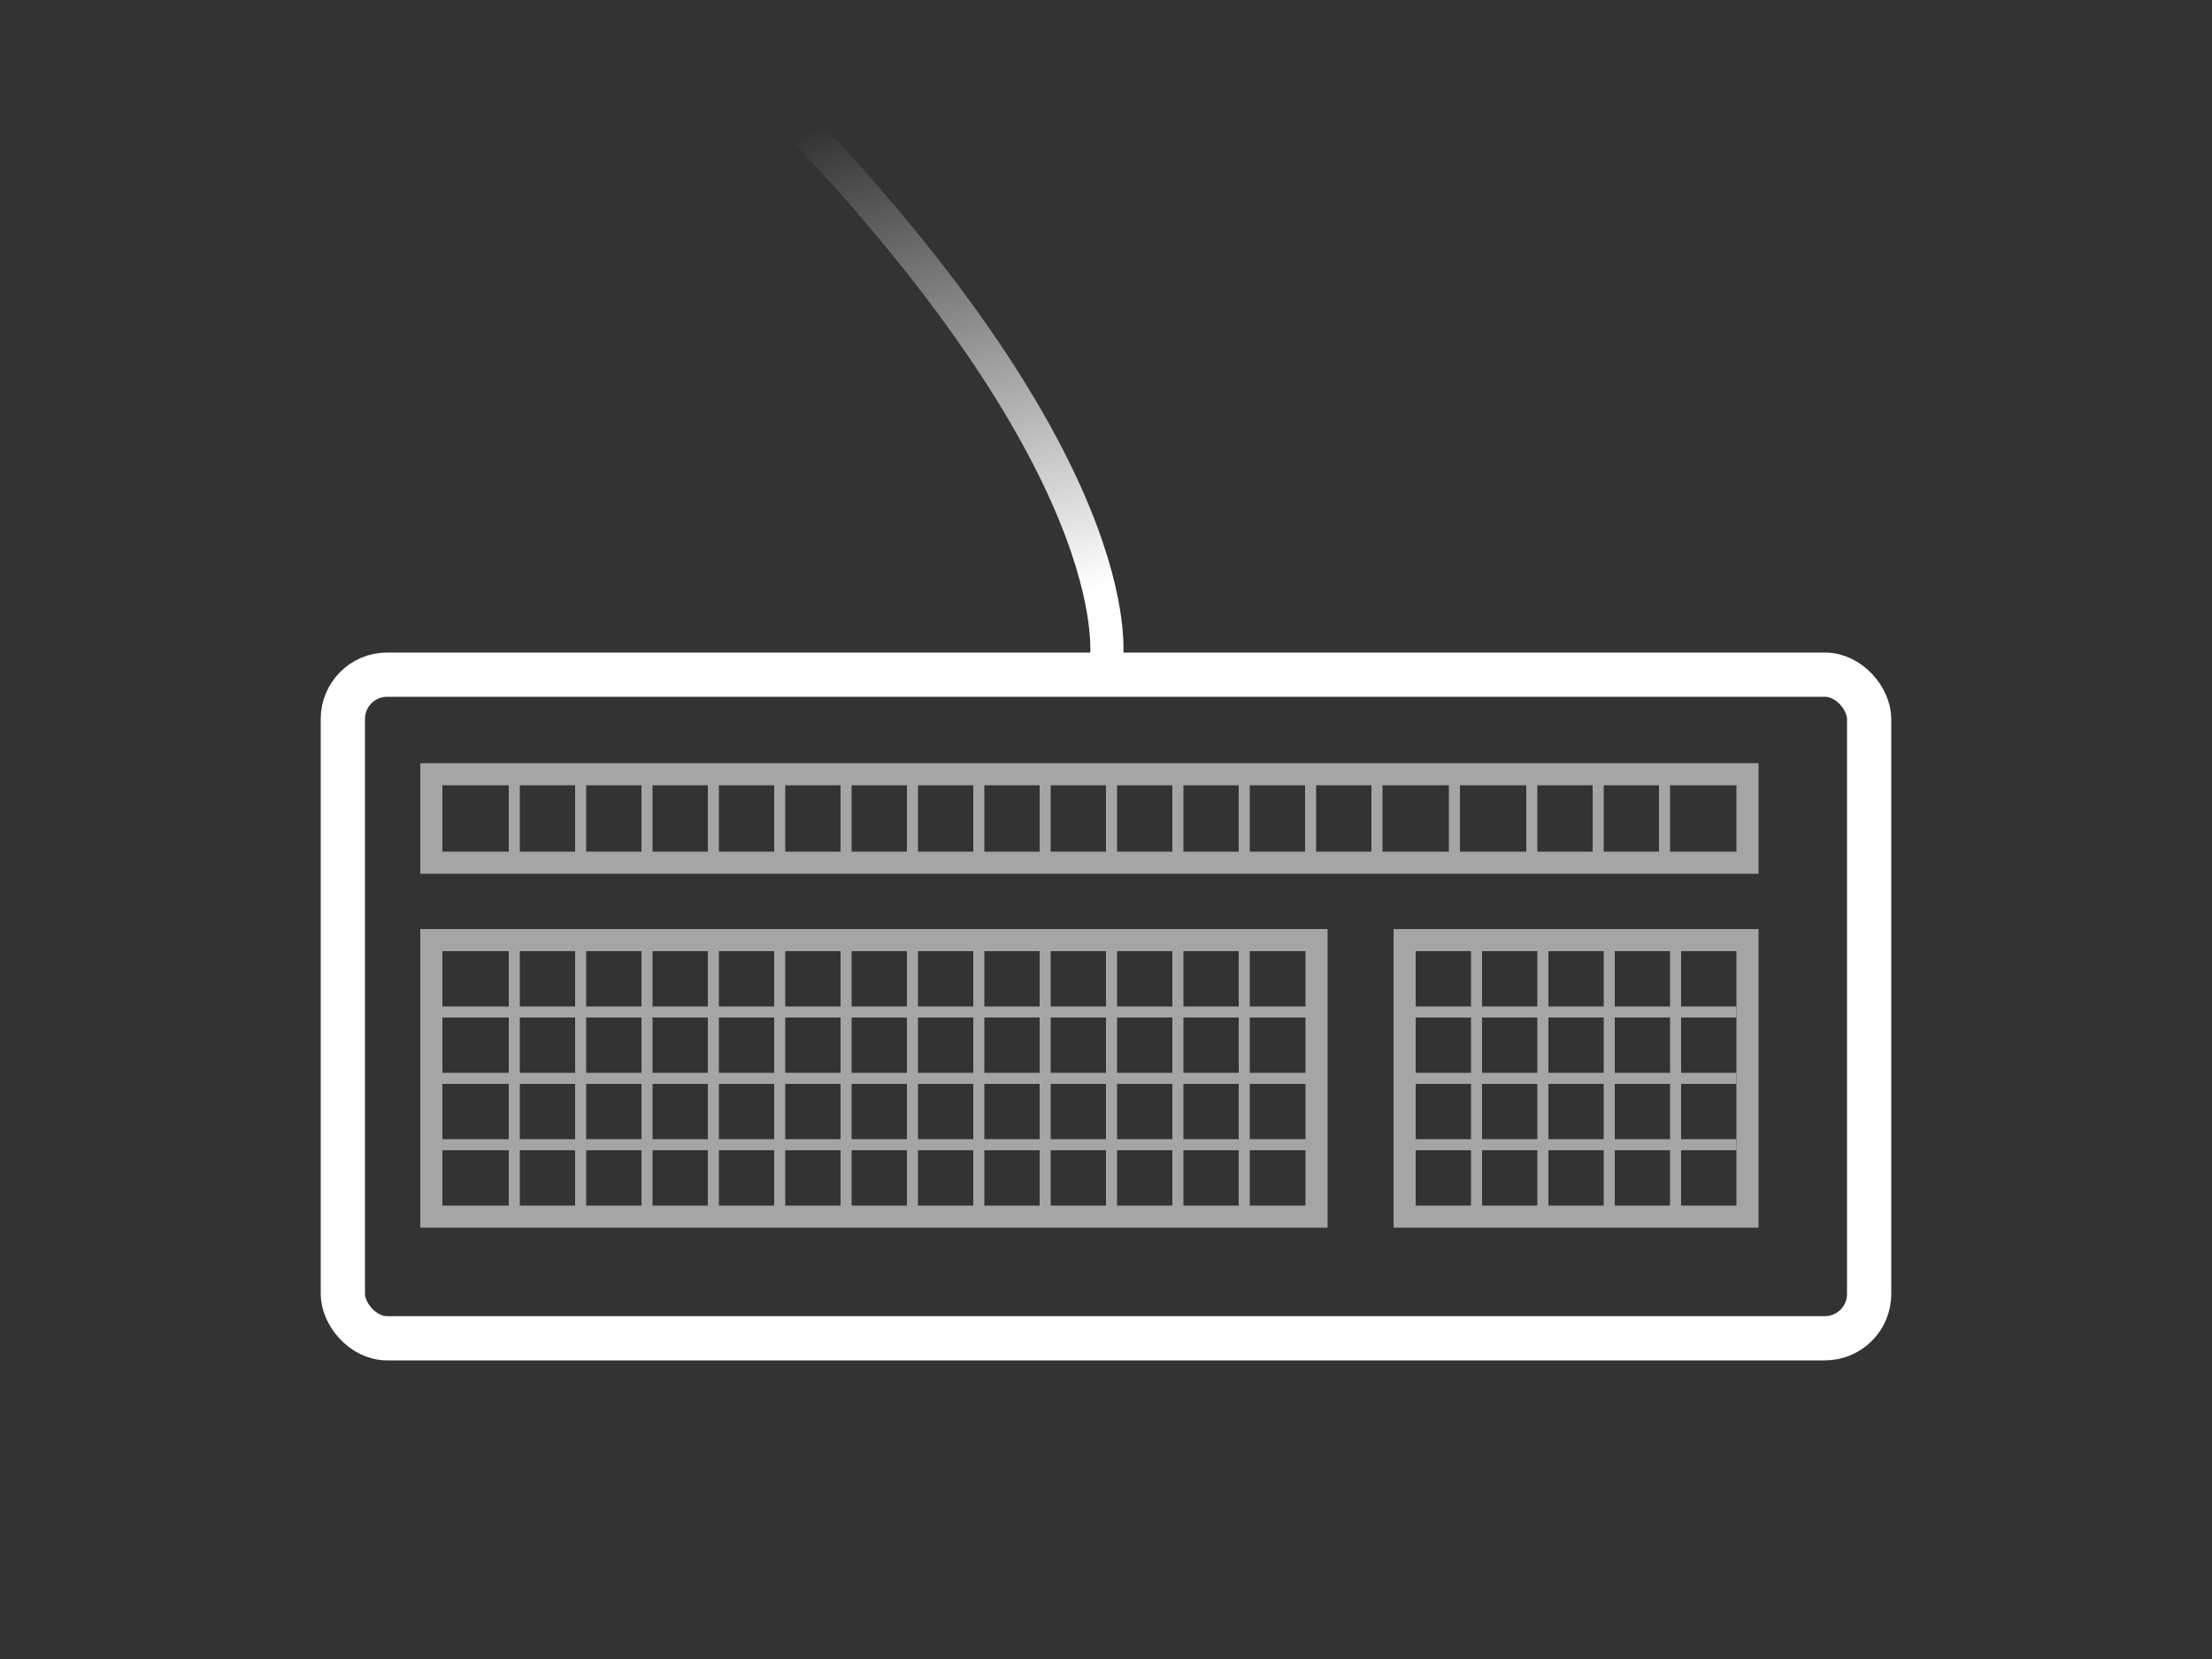 <?xml version="1.0" encoding="UTF-8" standalone="no"?>
<!-- Created with Inkscape (http://www.inkscape.org/) -->

<svg
   xmlns:dc="http://purl.org/dc/elements/1.1/"
   xmlns:cc="http://creativecommons.org/ns#"
   xmlns:rdf="http://www.w3.org/1999/02/22-rdf-syntax-ns#"
   xmlns:svg="http://www.w3.org/2000/svg"
   xmlns="http://www.w3.org/2000/svg"
   xmlns:xlink="http://www.w3.org/1999/xlink"
   xmlns:sodipodi="http://sodipodi.sourceforge.net/DTD/sodipodi-0.dtd"
   xmlns:inkscape="http://www.inkscape.org/namespaces/inkscape"
   width="200"
   height="150"
   id="svg2"
   sodipodi:version="0.32"
   inkscape:version="0.91 r13725"
   version="1.1"
   sodipodi:docname="keyboardmanager.svg"
   inkscape:export-filename="/home/flo/wanadev/devel/public/PhotonUI/photonui-site/source/doc/widgets/keyboardmanager.png"
   inkscape:export-xdpi="90"
   inkscape:export-ydpi="90">
  <rect width="100%" height="100%" fill="#333333" stroke="none"/>
  <defs
     id="defs4">
    <linearGradient
       inkscape:collect="always"
       id="linearGradient4150">
      <stop
         style="stop-color:#ffffff;stop-opacity:1;"
         offset="0"
         id="stop4152" />
      <stop
         style="stop-color:#ffffff;stop-opacity:0;"
         offset="1"
         id="stop4154" />
    </linearGradient>
    <linearGradient
       inkscape:collect="always"
       xlink:href="#linearGradient4150"
       id="linearGradient4156"
       x1="100.906"
       y1="958.987"
       x2="88.578"
       y2="913.987"
       gradientUnits="userSpaceOnUse" />
  </defs>
  <sodipodi:namedview
     id="base"
     pagecolor="#4ec8db"
     bordercolor="#666666"
     borderopacity="1.0"
     inkscape:pageopacity="0"
     inkscape:pageshadow="2"
     inkscape:zoom="1"
     inkscape:cx="-353.33752"
     inkscape:cy="104.09556"
     inkscape:document-units="px"
     inkscape:current-layer="layer1"
     inkscape:window-width="1920"
     inkscape:window-height="1016"
     inkscape:window-x="0"
     inkscape:window-y="27"
     showgrid="false"
     units="px"
     inkscape:window-maximized="1" />
  <g
     inkscape:label="Calque 1"
     inkscape:groupmode="layer"
     id="layer1"
     transform="translate(0,-902.362)"
     style="opacity:1">
    <g
       id="g4166"
       transform="translate(0,-4)">
      <rect
         ry="4"
         rx="4"
         y="967.362"
         x="31"
         height="60"
         width="138"
         id="rect4133"
         style="opacity:1;fill:none;fill-opacity:1;stroke:#ffffff;stroke-width:4;stroke-linecap:round;stroke-linejoin:miter;stroke-miterlimit:4;stroke-dasharray:none;stroke-dashoffset:0;stroke-opacity:1" />
      <path
         sodipodi:nodetypes="cc"
         inkscape:connector-curvature="0"
         id="path4140"
         d="m 100,966.362 c 0,0 3,-16 -27,-48"
         style="fill:none;fill-rule:evenodd;stroke:url(#linearGradient4156);stroke-width:3;stroke-linecap:butt;stroke-linejoin:miter;stroke-miterlimit:4;stroke-dasharray:none;stroke-opacity:1" />
    </g>
    <g
       id="g4250"
       style="opacity:0.556"
       transform="translate(0,-4)">
      <rect
         style="opacity:1;fill:none;fill-opacity:1;stroke:#ffffff;stroke-width:2;stroke-linecap:round;stroke-linejoin:miter;stroke-miterlimit:4;stroke-dasharray:none;stroke-dashoffset:0;stroke-opacity:1"
         id="rect4158"
         width="80.035"
         height="25"
         x="39"
         y="991.362"
         rx="0"
         ry="0" />
      <rect
         ry="0"
         rx="0"
         y="991.362"
         x="127"
         height="25"
         width="31"
         id="rect4160"
         style="opacity:1;fill:none;fill-opacity:1;stroke:#ffffff;stroke-width:2;stroke-linecap:round;stroke-linejoin:miter;stroke-miterlimit:4;stroke-dasharray:none;stroke-dashoffset:0;stroke-opacity:1" />
      <rect
         ry="0"
         rx="0"
         y="976.362"
         x="39"
         height="8"
         width="119"
         id="rect4162"
         style="opacity:1;fill:none;fill-opacity:1;stroke:#ffffff;stroke-width:2;stroke-linecap:round;stroke-linejoin:miter;stroke-miterlimit:4;stroke-dasharray:none;stroke-dashoffset:0;stroke-opacity:1" />
      <path
         inkscape:connector-curvature="0"
         id="path4164"
         d="m 46.5,992.362 0,24"
         style="fill:none;fill-rule:evenodd;stroke:#ffffff;stroke-width:1px;stroke-linecap:butt;stroke-linejoin:miter;stroke-opacity:1" />
      <path
         style="fill:none;fill-rule:evenodd;stroke:#ffffff;stroke-width:1px;stroke-linecap:butt;stroke-linejoin:miter;stroke-opacity:1"
         d="m 52.5,992.362 0,24"
         id="path4170"
         inkscape:connector-curvature="0" />
      <path
         inkscape:connector-curvature="0"
         id="path4172"
         d="m 58.5,992.362 0,24"
         style="fill:none;fill-rule:evenodd;stroke:#ffffff;stroke-width:1px;stroke-linecap:butt;stroke-linejoin:miter;stroke-opacity:1" />
      <path
         style="fill:none;fill-rule:evenodd;stroke:#ffffff;stroke-width:1px;stroke-linecap:butt;stroke-linejoin:miter;stroke-opacity:1"
         d="m 64.5,992.362 0,24"
         id="path4174"
         inkscape:connector-curvature="0" />
      <path
         inkscape:connector-curvature="0"
         id="path4176"
         d="m 70.5,992.362 0,24"
         style="fill:none;fill-rule:evenodd;stroke:#ffffff;stroke-width:1px;stroke-linecap:butt;stroke-linejoin:miter;stroke-opacity:1" />
      <path
         style="fill:none;fill-rule:evenodd;stroke:#ffffff;stroke-width:1px;stroke-linecap:butt;stroke-linejoin:miter;stroke-opacity:1"
         d="m 76.5,992.362 0,24"
         id="path4178"
         inkscape:connector-curvature="0" />
      <path
         inkscape:connector-curvature="0"
         id="path4180"
         d="m 82.5,992.362 0,24"
         style="fill:none;fill-rule:evenodd;stroke:#ffffff;stroke-width:1px;stroke-linecap:butt;stroke-linejoin:miter;stroke-opacity:1" />
      <path
         style="fill:none;fill-rule:evenodd;stroke:#ffffff;stroke-width:1px;stroke-linecap:butt;stroke-linejoin:miter;stroke-opacity:1"
         d="m 88.5,992.362 0,24"
         id="path4182"
         inkscape:connector-curvature="0" />
      <path
         inkscape:connector-curvature="0"
         id="path4184"
         d="m 94.5,992.362 0,24"
         style="fill:none;fill-rule:evenodd;stroke:#ffffff;stroke-width:1px;stroke-linecap:butt;stroke-linejoin:miter;stroke-opacity:1" />
      <path
         style="fill:none;fill-rule:evenodd;stroke:#ffffff;stroke-width:1px;stroke-linecap:butt;stroke-linejoin:miter;stroke-opacity:1"
         d="m 100.5,992.362 0,24"
         id="path4186"
         inkscape:connector-curvature="0" />
      <path
         inkscape:connector-curvature="0"
         id="path4188"
         d="m 106.5,992.362 0,24"
         style="fill:none;fill-rule:evenodd;stroke:#ffffff;stroke-width:1px;stroke-linecap:butt;stroke-linejoin:miter;stroke-opacity:1" />
      <path
         style="fill:none;fill-rule:evenodd;stroke:#ffffff;stroke-width:1px;stroke-linecap:butt;stroke-linejoin:miter;stroke-opacity:1"
         d="m 112.5,992.362 0,24"
         id="path4190"
         inkscape:connector-curvature="0" />
      <path
         inkscape:connector-curvature="0"
         id="path4192"
         d="m 133.5,992.362 0,24"
         style="fill:none;fill-rule:evenodd;stroke:#ffffff;stroke-width:1px;stroke-linecap:butt;stroke-linejoin:miter;stroke-opacity:1" />
      <path
         style="fill:none;fill-rule:evenodd;stroke:#ffffff;stroke-width:1px;stroke-linecap:butt;stroke-linejoin:miter;stroke-opacity:1"
         d="m 139.5,992.362 0,24"
         id="path4194"
         inkscape:connector-curvature="0" />
      <path
         inkscape:connector-curvature="0"
         id="path4196"
         d="m 145.5,992.362 0,24"
         style="fill:none;fill-rule:evenodd;stroke:#ffffff;stroke-width:1px;stroke-linecap:butt;stroke-linejoin:miter;stroke-opacity:1" />
      <path
         style="fill:none;fill-rule:evenodd;stroke:#ffffff;stroke-width:1px;stroke-linecap:butt;stroke-linejoin:miter;stroke-opacity:1"
         d="m 151.5,992.362 0,24"
         id="path4198"
         inkscape:connector-curvature="0" />
      <path
         style="fill:none;fill-rule:evenodd;stroke:#ffffff;stroke-width:1px;stroke-linecap:butt;stroke-linejoin:miter;stroke-opacity:1"
         d="m 46.5,975.423 0,8.939"
         id="path4202"
         inkscape:connector-curvature="0" />
      <path
         inkscape:connector-curvature="0"
         id="path4204"
         d="m 52.5,975.423 0,8.939"
         style="fill:none;fill-rule:evenodd;stroke:#ffffff;stroke-width:1px;stroke-linecap:butt;stroke-linejoin:miter;stroke-opacity:1" />
      <path
         style="fill:none;fill-rule:evenodd;stroke:#ffffff;stroke-width:1px;stroke-linecap:butt;stroke-linejoin:miter;stroke-opacity:1"
         d="m 58.5,975.423 0,8.939"
         id="path4206"
         inkscape:connector-curvature="0" />
      <path
         inkscape:connector-curvature="0"
         id="path4208"
         d="m 64.5,975.423 0,8.939"
         style="fill:none;fill-rule:evenodd;stroke:#ffffff;stroke-width:1px;stroke-linecap:butt;stroke-linejoin:miter;stroke-opacity:1" />
      <path
         style="fill:none;fill-rule:evenodd;stroke:#ffffff;stroke-width:1px;stroke-linecap:butt;stroke-linejoin:miter;stroke-opacity:1"
         d="m 70.5,975.423 0,8.939"
         id="path4210"
         inkscape:connector-curvature="0" />
      <path
         inkscape:connector-curvature="0"
         id="path4212"
         d="m 76.5,975.423 0,8.939"
         style="fill:none;fill-rule:evenodd;stroke:#ffffff;stroke-width:1px;stroke-linecap:butt;stroke-linejoin:miter;stroke-opacity:1" />
      <path
         style="fill:none;fill-rule:evenodd;stroke:#ffffff;stroke-width:1px;stroke-linecap:butt;stroke-linejoin:miter;stroke-opacity:1"
         d="m 82.5,975.423 0,8.939"
         id="path4214"
         inkscape:connector-curvature="0" />
      <path
         inkscape:connector-curvature="0"
         id="path4216"
         d="m 88.5,975.423 0,8.939"
         style="fill:none;fill-rule:evenodd;stroke:#ffffff;stroke-width:1px;stroke-linecap:butt;stroke-linejoin:miter;stroke-opacity:1" />
      <path
         style="fill:none;fill-rule:evenodd;stroke:#ffffff;stroke-width:1px;stroke-linecap:butt;stroke-linejoin:miter;stroke-opacity:1"
         d="m 94.5,975.423 0,8.939"
         id="path4218"
         inkscape:connector-curvature="0" />
      <path
         inkscape:connector-curvature="0"
         id="path4220"
         d="m 100.5,975.423 0,8.939"
         style="fill:none;fill-rule:evenodd;stroke:#ffffff;stroke-width:1px;stroke-linecap:butt;stroke-linejoin:miter;stroke-opacity:1" />
      <path
         style="fill:none;fill-rule:evenodd;stroke:#ffffff;stroke-width:1px;stroke-linecap:butt;stroke-linejoin:miter;stroke-opacity:1"
         d="m 106.5,975.423 0,8.939"
         id="path4222"
         inkscape:connector-curvature="0" />
      <path
         inkscape:connector-curvature="0"
         id="path4224"
         d="m 112.5,975.423 0,8.939"
         style="fill:none;fill-rule:evenodd;stroke:#ffffff;stroke-width:1px;stroke-linecap:butt;stroke-linejoin:miter;stroke-opacity:1" />
      <path
         style="fill:none;fill-rule:evenodd;stroke:#ffffff;stroke-width:1px;stroke-linecap:butt;stroke-linejoin:miter;stroke-opacity:1"
         d="m 131.5,975.423 0,8.939"
         id="path4226"
         inkscape:connector-curvature="0" />
      <path
         inkscape:connector-curvature="0"
         id="path4228"
         d="m 138.5,975.423 0,8.939"
         style="fill:none;fill-rule:evenodd;stroke:#ffffff;stroke-width:1px;stroke-linecap:butt;stroke-linejoin:miter;stroke-opacity:1" />
      <path
         style="fill:none;fill-rule:evenodd;stroke:#ffffff;stroke-width:1px;stroke-linecap:butt;stroke-linejoin:miter;stroke-opacity:1"
         d="m 144.5,975.423 0,8.939"
         id="path4230"
         inkscape:connector-curvature="0" />
      <path
         inkscape:connector-curvature="0"
         id="path4232"
         d="m 150.5,975.423 0,8.939"
         style="fill:none;fill-rule:evenodd;stroke:#ffffff;stroke-width:1px;stroke-linecap:butt;stroke-linejoin:miter;stroke-opacity:1" />
      <path
         style="fill:none;fill-rule:evenodd;stroke:#ffffff;stroke-width:1px;stroke-linecap:butt;stroke-linejoin:miter;stroke-opacity:1"
         d="m 118.5,975.423 0,8.939"
         id="path4234"
         inkscape:connector-curvature="0" />
      <path
         inkscape:connector-curvature="0"
         id="path4236"
         d="m 124.5,975.423 0,8.939"
         style="fill:none;fill-rule:evenodd;stroke:#ffffff;stroke-width:1px;stroke-linecap:butt;stroke-linejoin:miter;stroke-opacity:1" />
      <path
         inkscape:connector-curvature="0"
         id="path4238"
         d="m 39.525,997.862 79.475,0"
         style="fill:none;fill-rule:evenodd;stroke:#ffffff;stroke-width:1px;stroke-linecap:butt;stroke-linejoin:miter;stroke-opacity:1" />
      <path
         style="fill:none;fill-rule:evenodd;stroke:#ffffff;stroke-width:1px;stroke-linecap:butt;stroke-linejoin:miter;stroke-opacity:1"
         d="m 39.525,1003.862 79.475,0"
         id="path4240"
         inkscape:connector-curvature="0" />
      <path
         inkscape:connector-curvature="0"
         id="path4242"
         d="m 39.525,1009.862 79.475,0"
         style="fill:none;fill-rule:evenodd;stroke:#ffffff;stroke-width:1px;stroke-linecap:butt;stroke-linejoin:miter;stroke-opacity:1" />
      <path
         style="fill:none;fill-rule:evenodd;stroke:#ffffff;stroke-width:1px;stroke-linecap:butt;stroke-linejoin:miter;stroke-opacity:1"
         d="m 126.315,997.862 30.685,0"
         id="path4244"
         inkscape:connector-curvature="0" />
      <path
         inkscape:connector-curvature="0"
         id="path4246"
         d="m 126.315,1003.862 30.685,0"
         style="fill:none;fill-rule:evenodd;stroke:#ffffff;stroke-width:1px;stroke-linecap:butt;stroke-linejoin:miter;stroke-opacity:1" />
      <path
         style="fill:none;fill-rule:evenodd;stroke:#ffffff;stroke-width:1px;stroke-linecap:butt;stroke-linejoin:miter;stroke-opacity:1"
         d="m 126.315,1009.862 30.685,0"
         id="path4248"
         inkscape:connector-curvature="0" />
    </g>
  </g>
</svg>
